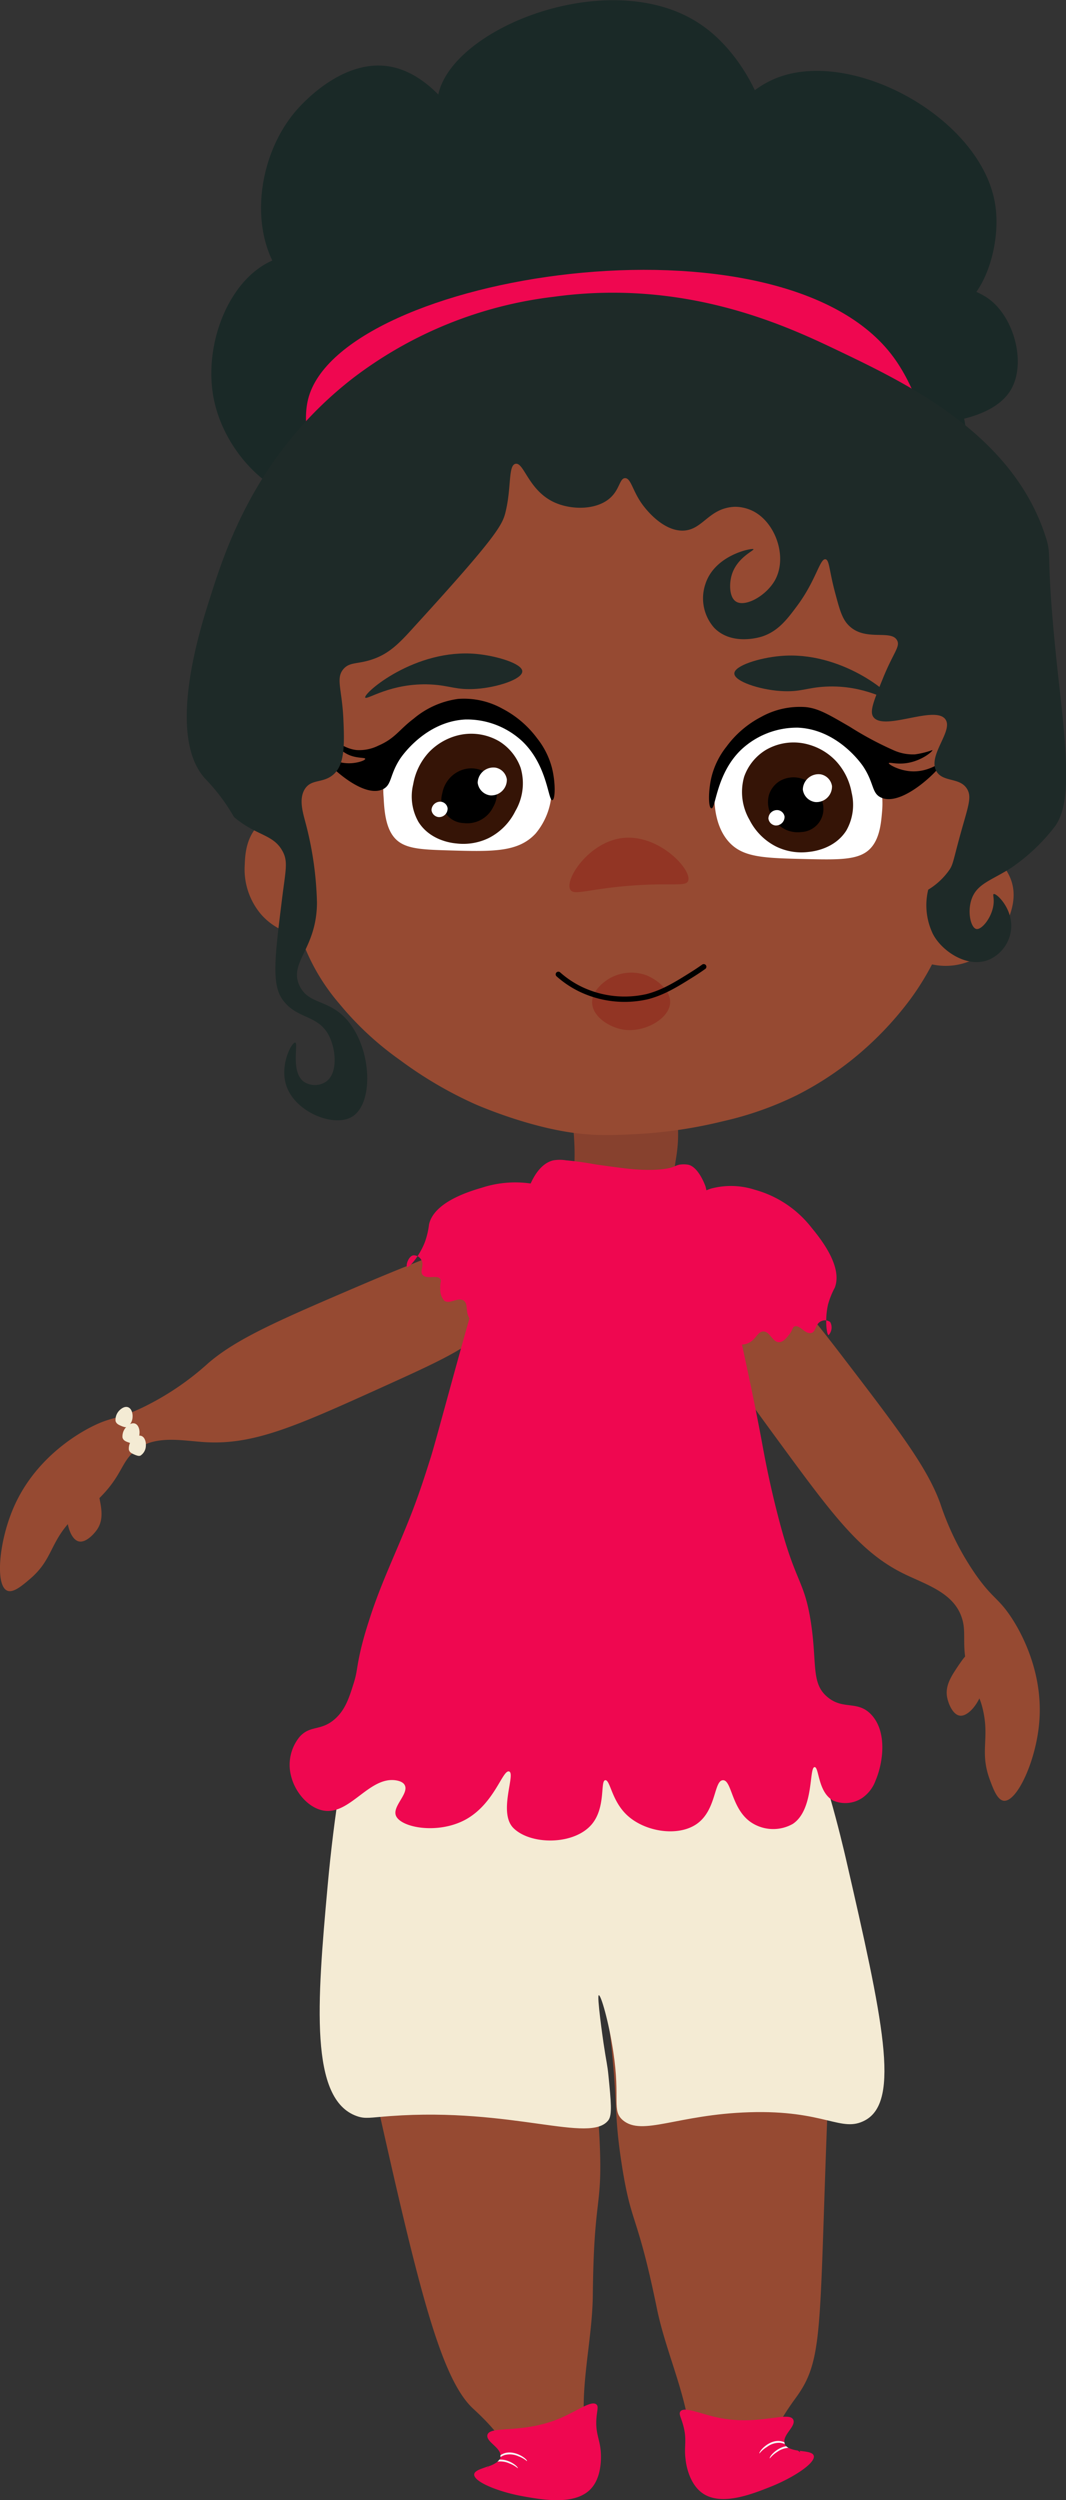 <svg xmlns="http://www.w3.org/2000/svg" viewBox="0 0 199.53 467.73"><rect x="0" y="0" width="199.53" height="467.73" fill="#333333" stroke="none"/><defs><style>.cls-1{fill:#1a2927;}.cls-2{fill:#964a32;}.cls-3{fill:#87412e;}.cls-4{fill:#f4ebd4;}.cls-5{fill:#ef0750;}.cls-6{fill:#923524;}.cls-7{fill:#fff;}.cls-8{fill:#351406;}.cls-9{fill:#1e2a28;}.cls-10{fill:none;stroke:#000;stroke-linecap:round;stroke-miterlimit:10;}.cls-11{fill:#f7f7f7;}</style></defs><g id="Camada_2" data-name="Camada 2"><g id="Pronto"><path class="cls-1" d="M154.59,99.08l.28.29c3.94,4,9.52,5.95,12.23,5.85,9-.33,18-24.15,11.45-30.7-5.39-5.37-21.59.57-21.41,2.42.22,2.29,26.34,5.64,32.06-4,3.05-5.14.47-14.25-4.74-17.44-6-3.68-14.31-2.39-14.62-.76-.24,1.29,4.36,4.25,8.08,3.47,5.92-1.24,9.51-11.9,8.4-19.67C184,22,158.69,8.29,144.41,15c-7.23,3.38-13,12.59-10.95,16,1.39,2.3,6.93,2.67,9.13.31,4-4.34-1.34-19.83-11.32-26.66C114.76-6.74,84.54,5,82,17.84,80.27,26.73,91.49,37.43,92.25,37c.94-.57-6.55-22.36-19.31-24.56-9-1.55-16.71,7.31-17.63,8.39-7.74,9.13-9,24.61-1.11,32.49,6.45,6.46,18.09,6.87,18.92,4.8.93-2.32-9.87-12.16-19.63-10.18S37.84,63.57,40,74.56C42,84.81,51.31,94,59.45,93.47c8.58-.59,14.56-12,15.79-11,1.45,1.09-8.13,12.94-4.59,18.09,1.91,2.78,6.86,2.44,9,2.3,11.77-.76,33.25-.55,64.66.65"/><path class="cls-2" d="M66,336.75c-1,.92-2.91,3.3-1.32,21.17a228.49,228.49,0,0,0,4.63,29.77c8.45,37.84,12.8,56.88,19.19,62.86,1.33,1.25,8.12,7.36,6.61,10.58-.86,1.85-4,1.84-4,2.65.09,1.14,6.48,1.43,10.59,1.32,5.1-.13,6.12-.86,6.61-1.32,2.3-2.16,1.57-6.35,1.33-7.94-1.35-8.73,1.23-17.63,1.32-26.47.2-18.66,1.77-16,1.32-27.78-.4-10.55-1.59-11.23-2.64-26.47-1.09-15.84.14-16-1.33-19.85C102.09,338.77,74.4,329.07,66,336.75Z"/><path class="cls-2" d="M149.47,332.4c1,.62,3.65,2.67,5.34,20.53a209.65,209.65,0,0,1,.54,30.79c-2.23,51-.76,57.06-6.26,64.68-1.09,1.52-6.56,8.79-4.47,11.65,1.2,1.65,4.31,1,4.4,1.85.13,1.13-6.09,2.63-10.14,3.31-5,.85-6.17.33-6.75,0-2.66-1.68-2.75-5.94-2.81-7.55-.35-8.82-4.57-17.07-6.35-25.72-3.75-18.28-4.78-15.36-6.59-27-1.62-10.43-.58-11.32-2.45-26.48-2-15.76-3.19-15.69-2.49-19.74C114.47,341.26,139.79,326.46,149.47,332.4Z"/><path class="cls-3" d="M107.05,208.39c1.13,10,0,11.91,0,11.91-2.2,3.3-6,2.36-9.26,5.3-4.31,3.94-3.17,10.56-3.31,16.54-.12,5-3.61,13-10.59,29.11C77.43,286.13,73,293.21,69.34,307c-.68,2.5-1.13,4.41-1.32,5.29-1.93,8.58-3.66,16.31-2.65,25.14.47,4.12,2.14,18.7,12.57,24.48a14.13,14.13,0,0,0,2.25,1.05c4.23,1.51,11,1.31,36.12-1.05,11.16-1.05,13-1.3,15.88-2.65,11.43-5.33,16-16.93,17.2-19.85,4.09-10.25,2.86-19.22,1.33-30.43-1-7.25-1.8-7.41-6.62-25.14-6.73-24.78-10.09-37.16-9.26-42.34.7-4.41,2.67-12.22-1.33-15.88-2.3-2.12-5-1.38-6.61-4s.27-4.56,0-10.59c-.17-3.8-.32-7.18-2.65-9.26-3-2.7-8.39-2.08-11.91,0A12.61,12.61,0,0,0,107.05,208.39Z"/><path class="cls-4" d="M65.86,325.69c-1.13-.06-3.35,13.92-4.54,27.18-2,22-3.36,39.86,5.44,43,1.6.58,2.47.28,6.35,0,22.88-1.67,37.38,5.27,40.78.76.72-1,.48-3.42,0-8.31-.21-2.15-.4-2.56-.91-6-.1-.67-1.3-9-.9-9.06s1.85,4.88,2.71,10.57c1.37,9-.35,11,1.82,12.84,3.63,3,10.18-1.08,23.56-1.51,14.31-.47,17.27,3.92,21.75,1.51,6.68-3.6,3.34-18.81-3.62-49.08-.46-2-5-21.36-7.26-21.13-.73.07-.43,2.11-1.81,3.77-3.78,4.57-16.59,1.88-24.47.76-31.25-4.47-53.68,5.87-58-1.51C65.71,327.66,66.28,325.71,65.86,325.69Z"/><path class="cls-2" d="M106.15,227.58c.26.56-1.25,1.45-3.76,4C96.19,237.76,94.7,243,92.14,247c-2.9,4.51-8.86,7.2-20.77,12.59-15.92,7.19-23.88,10.79-33.1,10.2-4.45-.29-9.49-1.41-13.12,1.71-2.46,2.11-2.36,4.53-6.35,8.57-2.87,2.9-3.19,1.93-5.56,4.46-3.94,4.21-3.42,7.29-7.65,10.88-1.49,1.27-3.14,2.66-4.26,2.16-2.26-1-1.55-9.42,1.39-15.93,4.21-9.33,12.53-13.76,14.36-14.69,3.91-2,4.64-1.26,9.66-3.66A52,52,0,0,0,39,255c5.49-4.72,13.59-8.18,29.78-15.1C83.22,233.78,105.19,225.55,106.15,227.58Z"/><path class="cls-2" d="M131,224.38c-.5.36.37,1.88,1.32,5.29,2.35,8.46,1,13.8,1.32,18.53.31,5.35,4.18,10.62,11.91,21.17,10.33,14.09,15.5,21.13,23.82,25.14,4,1.94,9,3.44,10.59,7.94,1.1,3.05-.17,5.11,1.32,10.59,1.07,3.93,1.83,3.24,2.65,6.61,1.36,5.6-.6,8,1.32,13.24.68,1.83,1.42,3.86,2.65,4,2.47.21,6-7.45,6.61-14.56.92-10.19-4.15-18.14-5.29-19.85-2.44-3.64-3.42-3.38-6.62-7.94A52,52,0,0,1,176,281.28c-2.46-6.81-7.82-13.8-18.53-27.79C147.91,241,132.8,223.08,131,224.38Z"/><path class="cls-2" d="M181.71,309.34c-.75,0-1.3.77-2.15,2-1.51,2.23-2.7,4-2.28,6.21.24,1.22,1.09,3.28,2.41,3.42,2.09.22,5.2-4.4,4.43-8.24C183.84,311.31,182.87,309.37,181.71,309.34Z"/><path class="cls-2" d="M17.23,276.8c.7.27.91,1.21,1.22,2.7.56,2.64,1,4.71-.25,6.61-.68,1-2.26,2.62-3.53,2.24-2-.59-3.13-6-1-9.3C14.52,277.81,16.15,276.38,17.23,276.8Z"/><path class="cls-2" d="M178,160.84c2.38-1.59,3.9-1.76,5-1.66,3,.27,5.14,2.81,6.07,5,1.45,3.38.14,6.59-.55,8.29a13.07,13.07,0,0,1-6.63,7.18,11.94,11.94,0,0,1-8.28.55c-1.48-.47-3-.94-3.87-2.21C166.84,173.93,171.87,164.93,178,160.84Z"/><path class="cls-2" d="M147.56,87.37A43.73,43.73,0,0,1,160.85,94a44.51,44.51,0,0,1,11.39,13.29,59.12,59.12,0,0,1,7.6,19,99.55,99.55,0,0,1,.95,34.18c-1.25,6.64-3.24,16.68-10.34,26.39a61.73,61.73,0,0,1-8.17,9,59.82,59.82,0,0,1-13.07,9,62.24,62.24,0,0,1-13.88,4.9,86.8,86.8,0,0,1-17.15,2.45c-1.92.09-3.7.17-5.82.12,0,0-1.19,0-2.35-.12-10-.68-21.23-5.71-21.23-5.71a75.08,75.08,0,0,1-13.89-8.17,58.06,58.06,0,0,1-11.43-10.62,38.26,38.26,0,0,1-7.35-13.06c-1.45-4.68-1.51-8.45-1.59-13.2a108.18,108.18,0,0,1,.95-13.29,144.18,144.18,0,0,1,3.8-22.78c1.64-6.2,3.6-13.6,7.59-19.94C79,86.1,105.7,83.32,112.43,82.62,128.43,81,140.6,85,147.56,87.37Z"/><path class="cls-2" d="M60.16,155.57c-1.51-2.43-2.83-3.21-3.84-3.56-2.8-1-5.85.42-7.59,2-2.71,2.48-2.85,5.94-2.92,7.77a13,13,0,0,0,3.06,9.28A11.88,11.88,0,0,0,56.19,175c1.53.19,3.07.37,4.43-.41C64.92,172.11,64.06,161.84,60.16,155.57Z"/><path class="cls-5" d="M57.68,74.64C56.33,80,58.44,87.88,62,88.87s6.68-5.78,13.52-11.38c10.77-8.83,23.93-9,39.12-9.25,8.44-.12,22-.33,37,6.4,11.61,5.24,18.12,12,20.63,10s-.65-11.85-5-17.78C146.31,38.19,63.61,51.27,57.68,74.64Z"/><path class="cls-6" d="M106.75,166.44c-1.13-1.89,3.51-9,9.87-9.68,6.75-.73,13,6,12.18,8.05-.44,1.07-2.69.35-9.8.81C110.27,166.19,107.47,167.66,106.75,166.44Z"/><path class="cls-7" d="M103.26,147.85a14.33,14.33,0,0,0-2-8.07,15.77,15.77,0,0,0-10.09-7.06A16,16,0,0,0,72,144.83a16.85,16.85,0,0,0-.2,4.28c.12,2.15.28,5.37,1.85,7.39,1.77,2.29,4.86,2.43,10.25,2.59,8.31.24,13.08.38,16.36-3.16A12.92,12.92,0,0,0,103.26,147.85Z"/><path class="cls-8" d="M93.42,138.67a10.38,10.38,0,0,0-8.08-1,11.34,11.34,0,0,0-5,3,11.74,11.74,0,0,0-3,6.06,9.62,9.62,0,0,0,1,7.06c2.17,3.42,6.14,3.92,7.06,4a10.89,10.89,0,0,0,6.06-1,11.2,11.2,0,0,0,5-5.05,10.28,10.28,0,0,0,1-8.07A9.65,9.65,0,0,0,93.42,138.67Z"/><path class="cls-7" d="M133.71,149.11a14.82,14.82,0,0,1,1.85-7.4,15.82,15.82,0,0,1,10-7.36,16.06,16.06,0,0,1,10.09,1,16.61,16.61,0,0,1,9.08,11.1,17,17,0,0,1,.37,5.42c-.16,1.85-.38,4.61-1.85,6.47-2,2.57-5.67,2.53-12.44,2.37-7.8-.18-11.7-.28-14.34-3.16S133.73,150.4,133.71,149.11Z"/><path class="cls-8" d="M143.33,140.31a10.28,10.28,0,0,1,8.08-1,11.13,11.13,0,0,1,5,3,11.7,11.7,0,0,1,3,6,9.7,9.7,0,0,1-1,7.07c-2.17,3.41-6.14,3.91-7.06,4a10.78,10.78,0,0,1-6.06-1,11.29,11.29,0,0,1-5-5,10.39,10.39,0,0,1-1-8.08A9.57,9.57,0,0,1,143.33,140.31Z"/><path d="M90.8,144.44a5.15,5.15,0,0,0-4-.5,5.6,5.6,0,0,0-2.51,1.51,5.79,5.79,0,0,0-1.51,3,4.33,4.33,0,0,0,4,5.53,5.4,5.4,0,0,0,5.53-3,5.14,5.14,0,0,0,.51-4A4.76,4.76,0,0,0,90.8,144.44Z"/><path d="M145.93,146.13a5.13,5.13,0,0,1,4-.51,5.61,5.61,0,0,1,2.52,1.51,5.92,5.92,0,0,1,1.51,3,4.34,4.34,0,0,1-4,5.53,5.38,5.38,0,0,1-3-.5,5.6,5.6,0,0,1-2.51-2.51,5.13,5.13,0,0,1-.5-4A4.72,4.72,0,0,1,145.93,146.13Z"/><path d="M103.39,149.69c.56-.11.61-3.27-.07-6a14.94,14.94,0,0,0-2.77-5.55,19,19,0,0,0-6.47-5.54,14.85,14.85,0,0,0-8.32-1.85,16.28,16.28,0,0,0-8.32,3.69c-2.76,2.08-3.45,3.69-6.63,5.06a8,8,0,0,1-4.08.82c-2.4-.28-3.9-1.87-4.09-1.64s.83,1.66,2.45,2.45,3.24.54,3.27.82-1.14.71-2.45.82c-3.28.27-5.58-1.83-5.72-1.64-.32.48,7.28,8.47,11.44,6.54,1.75-.82,1.25-2.64,3.26-5.72.25-.38,4.73-7,12.25-7.35a15.22,15.22,0,0,1,10.62,4.08C102.52,143.22,102.58,149.84,103.39,149.69Z"/><path class="cls-7" d="M82.64,150a1.62,1.62,0,0,0-1.87,1.56,1.49,1.49,0,0,0,1.3,1.3,1.59,1.59,0,0,0,1.71-1.68A1.45,1.45,0,0,0,82.64,150Z"/><path class="cls-7" d="M145.7,151.57a1.61,1.61,0,0,0-1.87,1.56,1.49,1.49,0,0,0,1.3,1.3,1.61,1.61,0,0,0,1.72-1.68A1.46,1.46,0,0,0,145.7,151.57Z"/><path d="M133.14,151.22c-.56-.1-.61-3.27.07-6a14.88,14.88,0,0,1,2.77-5.54,18.84,18.84,0,0,1,6.47-5.55,14.91,14.91,0,0,1,8.32-1.85c2.38.22,4.36,1.4,8.32,3.7a62.17,62.17,0,0,0,8.09,4.34,8.85,8.85,0,0,0,4.08.81,16.2,16.2,0,0,0,3.27-.81c.1.2-2,2.05-4.9,2.45-1.89.26-3.21-.23-3.27,0s1.93,1.41,4.26,1.53c3.37.17,5.55-1.87,5.71-1.63.33.47-7.27,8.46-11.43,6.53-1.75-.81-1.26-2.63-3.27-5.72-.24-.38-4.72-7-12.25-7.35a15.25,15.25,0,0,0-10.61,4.09C134,144.75,134,151.38,133.14,151.22Z"/><path class="cls-7" d="M153.66,144.87a2.94,2.94,0,0,0-3.39,2.83,2.7,2.7,0,0,0,2.35,2.35,2.91,2.91,0,0,0,3.11-3A2.64,2.64,0,0,0,153.66,144.87Z"/><path class="cls-7" d="M92.8,143.62a2.94,2.94,0,0,0-3.39,2.82,2.72,2.72,0,0,0,2.35,2.36,2.92,2.92,0,0,0,3.11-3A2.63,2.63,0,0,0,92.8,143.62Z"/><path class="cls-9" d="M96.49,86.77c1.57-.34,2.4,4.89,7.14,7.15,3.32,1.57,8.21,1.53,10.72-.9C116,91.45,116,89.47,117,89.45c1.18,0,1.41,2.66,3.57,5.36.56.71,3.54,4.44,7.14,4.46,3.86,0,4.85-4.25,9.83-4.46a7.6,7.6,0,0,1,3.57.89c4.1,2.2,6.27,8.5,4,12.75-1.63,3-5.61,5.19-7.35,4.09-1.25-.8-1.29-3.25-.82-4.9.94-3.31,4.25-4.64,4.09-4.9s-7.23,1-9,6.53a8.32,8.32,0,0,0,1.64,8.17c3.28,3.38,8.47,1.8,9,1.63,3-1,4.67-3.22,6.53-5.72,3.56-4.78,4.26-8.91,5.32-8.72.73.13.67,2.08,1.79,6.25.88,3.29,1.34,5,2.68,6.25,3.09,2.91,7.83.58,8.93,2.68.62,1.18-.7,2.25-2.68,7.15-1.65,4.07-2.5,6.09-1.79,7.14,1.9,2.8,11.59-2.28,13.52.49,1.52,2.19-3.51,6.85-1.63,9.8,1.29,2,4.41,1,5.71,3.27.72,1.25.37,2.61-.63,6.09-1.94,6.73-1.92,7.82-2.68,8.93a13.09,13.09,0,0,1-4,3.76,12.34,12.34,0,0,0,.67,7.83c.05.13.1.23.15.34,1.6,3.27,6.54,6.65,10.62,4.9a7,7,0,0,0,4.08-5.72c.33-3.85-2.78-6.75-3.27-6.53-.19.08.06.64,0,1.63-.15,2.55-2.22,5.15-3.26,4.9s-1.73-3.3-.82-5.72c1.05-2.79,3.76-3.41,7.35-5.71a35.47,35.47,0,0,0,8.17-7.72c2.81-3.8,2.55-11.25.89-25.9-3-26.61-1.15-23.93-2.68-28.57-6.28-19.09-25.89-28.44-39.29-34.83-9.58-4.57-28.28-13.18-52.69-9.82A76.76,76.76,0,0,0,66.12,70.7c-18.25,14.13-24,32.31-26.79,41.08-2,6.2-8.23,26-.89,33.93a36.14,36.14,0,0,1,5.36,7.14c4.09,3.48,7.26,3.19,9,6.24,1.18,2,.67,3.61,0,9-1.31,10.57-2,15.85,0,18.79,2.73,4,7,2.75,9,7.35,1.14,2.63,1.34,6.71-.82,8.16a3.77,3.77,0,0,1-4.08,0c-2.56-1.83-1-7.25-1.64-7.35s-3,4.24-1.63,8.17c1.71,4.88,8.85,7.75,12.25,5.72,4.11-2.46,3.75-12.61-.82-18-3.47-4.08-7.28-2.9-9-6.53-2.06-4.41,3.22-6.83,3.27-15.52a63.94,63.94,0,0,0-2.19-15.14c-.51-1.94-1.25-4.44,0-6.25s3.44-.91,5.36-2.68,2-5.17,1.79-9.83c-.2-5.92-1.53-8.06,0-9.82,1.17-1.35,2.63-.87,5.36-1.79,3.27-1.09,5.19-3.13,8-6.25,15.54-17,16.43-19,17-21.43C95.75,91.1,95.1,87.07,96.49,86.77Z"/><path class="cls-6" d="M110.83,187.53c0-2.42,2.56-4.06,3.17-4.44a8.26,8.26,0,0,1,7-.63c1.85.75,4.51,2.7,4.44,5.07-.11,3.13-5,5.77-8.88,5.07C114,192.16,110.87,190.18,110.83,187.53Z"/><path class="cls-10" d="M104.51,182.28a18.12,18.12,0,0,0,4.24,2.82,19.05,19.05,0,0,0,12.37,1.36c3.06-.78,5.58-2.36,8.48-4.18.89-.56,1.62-1.06,2.12-1.42"/><path class="cls-4" d="M22.22,264a2.48,2.48,0,0,0-.59,1.84c.15.57.66.75,1.25,1,.41.14.64.22.93.1a2.28,2.28,0,0,0,1-1.8c.07-.78-.23-1.78-1-1.92S22.31,263.89,22.22,264Z"/><path class="cls-5" d="M105.93,217.07c2.94.26,5.18.72,5.68.79,2.31.33,4.76.66,6.57.85,0,0,5.78.59,8.18-.55a4.08,4.08,0,0,1,.8-.27,5.24,5.24,0,0,1,1.64,0c2,.41,3.26,4.08,3.26,4.08,6.24,26.07,9.14,40.12,10.62,48.19.39,2.1,1.36,7.53,3.27,14.7,2.92,11,4.5,10.82,5.7,17.85,1.41,8.28,0,12.15,3.28,14.81,2.93,2.43,5.6.52,8.17,3.27,3.05,3.28,2.15,9.11.81,12.25a6.79,6.79,0,0,1-2.45,3.27,5.71,5.71,0,0,1-5.51.54c-2.87-1.54-2.63-6.28-3.47-6.26-1.09,0-.06,7.93-4.08,10.62a7.46,7.46,0,0,1-7.35,0c-4.16-2.33-4-8.19-5.72-8.17s-1.21,5.58-4.9,8.17c-3.52,2.47-9.74,1.49-13.07-1.64-2.92-2.73-3.13-6.66-4.08-6.53s.13,5-2.45,8.17c-3.26,4-11.44,4-14.7.81-2.94-2.87.42-10.17-.82-10.61s-2.71,6-8.17,9c-5.26,2.85-12.31,1.47-13.06-.82-.59-1.77,2.6-4.15,1.63-5.71-.08-.14-.43-.64-1.63-.82-4.84-.72-8.37,6.09-13.07,5.72-3.06-.25-5.77-3.37-6.53-6.54a8.27,8.27,0,0,1,1.63-7.35c2-2.19,3.93-1,6.53-3.26,2-1.74,2.72-4.05,3.57-6.75.7-2.23.49-2.72,1.33-6.32.57-2.39,1.12-4.1,1.64-5.72,2.28-7.09,5.07-12.54,8-20.11,1.55-4.06,2.49-7.08,3.45-10.1,1.09-3.42,6.9-25.44,9-31.85,3.15-9.69,1.58-3,9.8-19.6.45-.92,1.71-3.49,4.08-4.09A7.2,7.2,0,0,1,105.93,217.07Z"/><path class="cls-5" d="M109.92,226.74a14.57,14.57,0,0,0-6.9-4.44,20.22,20.22,0,0,0-12.78-.12c-2.26.67-8.95,2.63-9.93,6.85a15.24,15.24,0,0,1-.76,3.28c-1,2.65-3,4.91-3.33,4.72s.2-2,1.12-2.18a1.59,1.59,0,0,1,1.45.74c.75,1-.31,2.22.34,2.93.82.89,2.71-.1,3.28.76.27.4-.09.68,0,1.82a3.12,3.12,0,0,0,.71,2.2c1,.81,2.56-.69,3.65,0,.9.61.3,1.95,1.07,3.3.91,1.62,3.07,2,4.36,2.23,13.65,2.43,18.68-6,18.68-6A14.6,14.6,0,0,0,109.92,226.74Z"/><path class="cls-5" d="M133.05,222.37a14.45,14.45,0,0,1,8.2.2,20.25,20.25,0,0,1,10.64,7.09c1.49,1.82,5.93,7.2,4.36,11.24A15.41,15.41,0,0,0,155,244c-.65,2.77-.27,5.75.1,5.77a2.11,2.11,0,0,0,.3-2.43,1.59,1.59,0,0,0-1.62-.2c-1.2.44-1,2-1.92,2.23-1.18.28-2.19-1.61-3.14-1.22-.44.19-.31.63-1,1.52-.42.53-1.06,1.36-1.83,1.42-1.28.11-1.73-2-3-2-1.08,0-1.34,1.44-2.73,2.13-1.67.82-3.67-.08-4.86-.61-12.66-5.66-12.06-15.49-12.06-15.49A14.6,14.6,0,0,1,133.05,222.37Z"/><path class="cls-5" d="M110.83,465.34c-2.86,3.49-9.23,2.33-13.07,1.64-4.39-.8-9.13-2.67-9-4.09.07-.67,1.24-1,2.42-1.42a.38.38,0,0,0,0,.3,3.48,3.48,0,0,1,.38-.41,5.48,5.48,0,0,0,1.58-.83h0a1.53,1.53,0,0,0,.35-.37,1.1,1.1,0,0,0,.2-.47.11.11,0,0,0,0-.05,1.53,1.53,0,0,0,0-.3c-.06-1.51-2.73-2.55-2.46-3.79.41-1.88,6.65-.09,13.88-3.26,3.07-1.35,5.65-3.29,6.54-2.45.4.38.12,1,0,2.45-.26,3,.68,4.06.81,6.53C112.5,459.54,112.69,463.08,110.83,465.34Z"/><path class="cls-11" d="M98.64,460.44a5.29,5.29,0,0,0-1.61-.92,3.87,3.87,0,0,0-2.55-.24,3.48,3.48,0,0,0-.82.4.11.11,0,0,0,0-.05,1.53,1.53,0,0,0,0-.3,3.13,3.13,0,0,1,.63-.33C96.31,458.22,98.77,460.05,98.64,460.44Z"/><path class="cls-5" d="M91.53,461.36a3.48,3.48,0,0,0-.38.41.38.38,0,0,1,0-.3Z"/><path class="cls-11" d="M96.93,461.77a5.48,5.48,0,0,0-1.62-.93,4.11,4.11,0,0,0-2.2-.32,1.53,1.53,0,0,0,.35-.37C95.23,460,97,461.43,96.93,461.77Z"/><path class="cls-5" d="M131.18,466.19c3.49,2.85,9.51.44,13.13-1,4.15-1.66,8.42-4.42,8-5.79-.2-.65-1.42-.74-2.66-.91a.33.33,0,0,1,.11.28,3.77,3.77,0,0,0-.45-.33,5.63,5.63,0,0,1-1.71-.49h0a1.73,1.73,0,0,1-.41-.3,1.09,1.09,0,0,1-.29-.41s0,0,0-.06a1.43,1.43,0,0,1-.07-.28c-.24-1.49,2.17-3,1.66-4.2-.77-1.77-6.53,1.22-14.26-.45-3.27-.71-6.19-2.1-6.89-1.1-.31.46.09,1,.49,2.4.85,2.93.14,4.12.5,6.57C128.38,460.83,128.9,464.34,131.18,466.19Z"/><path class="cls-11" d="M142.15,459a5.25,5.25,0,0,1,1.4-1.22A3.79,3.79,0,0,1,146,457a3,3,0,0,1,.88.23s0,0,0-.06a1.43,1.43,0,0,1-.07-.28,3,3,0,0,0-.68-.2C144,456.32,142,458.6,142.15,459Z"/><path class="cls-11" d="M144.09,459.92a5.83,5.83,0,0,1,1.4-1.23,4.07,4.07,0,0,1,2.09-.75,1.73,1.73,0,0,1-.41-.3C145.41,457.88,143.92,459.61,144.09,459.92Z"/><path class="cls-9" d="M97.76,125.6c0,1.47-4.68,3-8.57,3.27s-4.89-.63-8.58-.82c-7.44-.36-12,3-12.25,2.45-.39-.82,9.39-9.24,20.83-8.16C93,122.7,97.78,124.16,97.76,125.6Z"/><path class="cls-9" d="M137.45,126c0,1.47,4.68,3,8.57,3.27s4.89-.64,8.58-.82c7.44-.36,12,3,12.25,2.45.39-.82-9.39-9.24-20.83-8.17C142.19,123.06,137.43,124.53,137.45,126Z"/><path class="cls-4" d="M23.52,267.09a2.53,2.53,0,0,0-.59,1.85c.15.57.66.75,1.25.95.41.15.64.23.93.11a2.28,2.28,0,0,0,1-1.8c.07-.78-.23-1.79-1-1.92S23.61,267,23.52,267.09Z"/><path class="cls-4" d="M24.71,269.36a2.53,2.53,0,0,0-.59,1.85c.15.57.66.75,1.25,1,.41.14.64.22.93.1a2.25,2.25,0,0,0,1-1.8c.07-.78-.23-1.79-1-1.92S24.8,269.26,24.71,269.36Z"/></g></g></svg>
